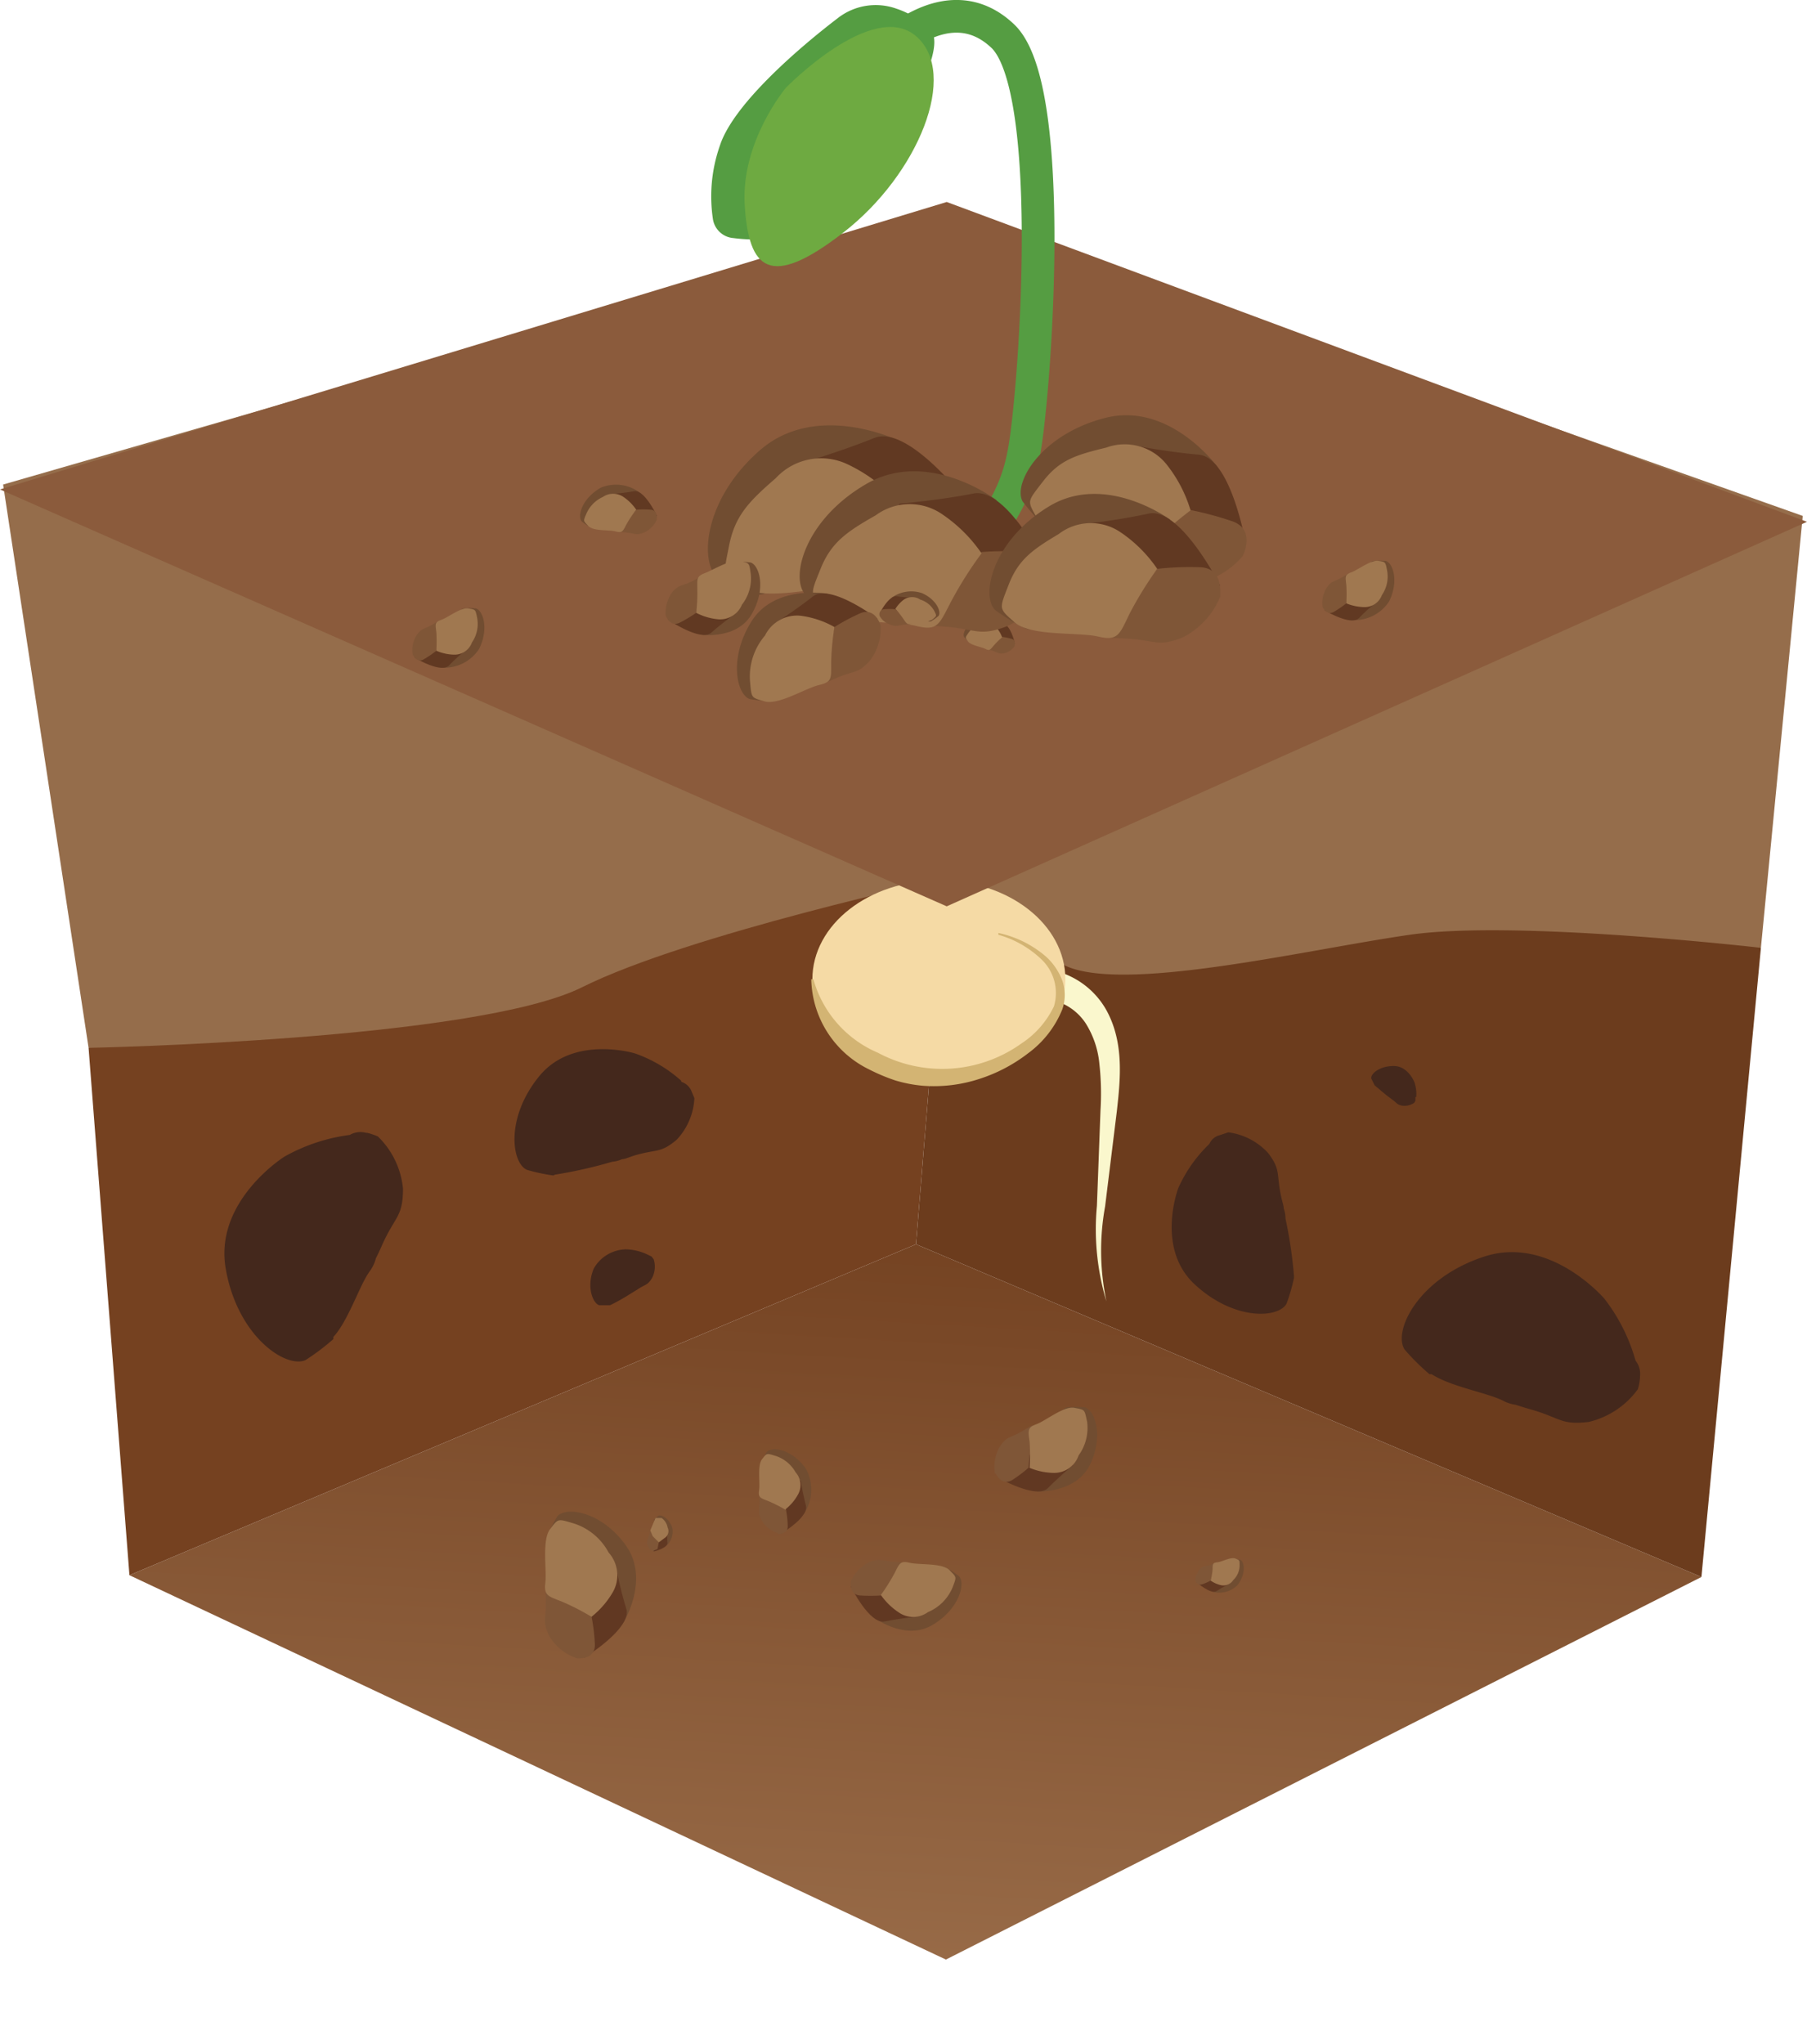 <?xml version="1.0" encoding="UTF-8"?>
<svg xmlns="http://www.w3.org/2000/svg" xmlns:xlink="http://www.w3.org/1999/xlink" viewBox="0 0 110.57 125.06">
  <defs>
    <style>.cls-1,.cls-17{fill:none;}.cls-2{fill:#956d4b;}.cls-3{clip-path:url(#clip-path);}.cls-4{fill:url(#Безымянный_градиент_2);}.cls-5{fill:#754120;}.cls-6{fill:#44281c;}.cls-7{fill:#6c3c1d;}.cls-8{fill:#714d31;}.cls-9{fill:#613822;}.cls-10{fill:#7f5637;}.cls-11{fill:#a07850;}.cls-12{fill:#faf7cd;}.cls-13{fill:#f5daa5;}.cls-14{fill:#d3b473;}.cls-15{fill:#8b5b3c;}.cls-16{fill:#559d42;}.cls-17{stroke:#559d42;stroke-miterlimit:10;stroke-width:2px;}.cls-18{fill:#6eaa41;}.cls-19{fill:#613922;}</style>
    <clipPath id="clip-path">
      <polygon class="cls-1" points="7.92 96.39 57.88 119.91 104.11 96.5 56.05 76.14 7.92 96.39"></polygon>
    </clipPath>
    <linearGradient id="Безымянный_градиент_2" x1="-3077.6" y1="-474.87" x2="-3074.8" y2="-474.87" gradientTransform="matrix(34.36, 0, 0, -34.36, 105731.25, -16216.79)" gradientUnits="userSpaceOnUse">
      <stop offset="0" stop-color="#a17551"></stop>
      <stop offset="0.38" stop-color="#a17551"></stop>
      <stop offset="0.89" stop-color="#7a4928"></stop>
      <stop offset="1" stop-color="#72401f"></stop>
    </linearGradient>
  </defs>
  <g id="Слой_2" data-name="Слой 2">
    <g id="Слой_1-2" data-name="Слой 1">
      <path class="cls-2" d="M57.88,53.75s9.63,11.3,17.06,11.77S107.75,58,107.75,58l2.56-26.43L57.88,13Z"></path>
      <path class="cls-2" d="M.19,29.65,5.42,64.12S24,66.91,27.25,66s18.12-6.5,22.3-6.5,8.33-5.73,8.33-5.73V13Z"></path>
      <g class="cls-3">
        <rect class="cls-4" x="31.58" y="48.82" width="48.87" height="98.4" transform="translate(-44.88 148.69) rotate(-86.92)"></rect>
      </g>
      <path class="cls-5" d="M7.92,96.39,5.42,64.12s23.69-.46,30.2-3.71,22.26-6.66,22.26-6.66L56.05,76.14Z"></path>
      <path class="cls-6" d="M41.68,66.13a8.35,8.35,0,0,0-2.83-1.67v0S35.08,63.31,33,65.85s-1.7,5.29-.77,5.73a10.92,10.92,0,0,0,1.63.35l.1-.05a28.09,28.09,0,0,0,3.5-.79,1.83,1.83,0,0,0,.61-.16c.17,0,.35-.09.65-.19,1.48-.46,1.66-.13,2.69-1a4,4,0,0,0,1.08-2.54l-.21-.5h0l0,0a1,1,0,0,0-.59-.5"></path>
      <path class="cls-6" d="M21.4,69.45a11,11,0,0,0-4,1.33v0s-4.3,2.7-3.59,6.84,3.66,6.13,4.88,5.61a13.86,13.86,0,0,0,1.71-1.29l0-.13c.92-1,1.6-3.16,2.21-4A2.27,2.27,0,0,0,23,77c.1-.2.21-.42.37-.79.81-1.82,1.28-1.71,1.29-3.46a5.12,5.12,0,0,0-1.54-3.21,4.4,4.4,0,0,0-.65-.22v0h-.07a1.3,1.3,0,0,0-1,.13"></path>
      <path class="cls-7" d="M57.88,53.75,56.05,76.14,104.11,96.5,107.75,58s-15-1.73-21.48-.8S68.44,60.87,65,59a44.41,44.41,0,0,1-7.15-5.26"></path>
      <path class="cls-6" d="M39.58,76.75a3.28,3.28,0,0,0-1.25-.3h0a2.31,2.31,0,0,0-2,1.18c-.49,1.19,0,2.18.35,2.24l.65,0,0,0a12.3,12.3,0,0,0,1.23-.69l.21-.13.23-.14c.5-.34.61-.24.89-.69A1.5,1.5,0,0,0,40,77.06l-.13-.17h0Z"></path>
      <path class="cls-6" d="M86.66,67.12a2.27,2.27,0,0,0-.11-.89h0s-.38-1-1.27-1-1.43.5-1.37.77l.2.41,0,0,.75.63.14.1.14.11c.35.24.31.34.67.41a1.06,1.06,0,0,0,.73-.18l.07-.13h0v-.22Z"></path>
      <path class="cls-6" d="M100.09,83.3a11.07,11.07,0,0,0-1.91-3.82h0s-3.31-3.9-7.35-2.59-5.6,4.54-4.89,5.68a13.68,13.68,0,0,0,1.53,1.52l.13,0c1.19.77,3.39,1.13,4.37,1.62a2.18,2.18,0,0,0,.77.25c.22.07.45.15.84.26,1.94.54,1.9,1,3.64.79a5.19,5.19,0,0,0,3-2,3.27,3.27,0,0,0,.13-.69h0v-.07a1.31,1.31,0,0,0-.28-1"></path>
      <path class="cls-6" d="M74,70A8.59,8.59,0,0,0,72.1,72.7h0s-1.4,3.66,1,5.89,5.11,2.09,5.62,1.19a11,11,0,0,0,.46-1.59l0-.09a27.32,27.32,0,0,0-.52-3.53,1.81,1.81,0,0,0-.11-.62c0-.17-.07-.35-.14-.66-.34-1.49,0-1.65-.81-2.73a4,4,0,0,0-2.44-1.27l-.51.17h0l0,0A.94.94,0,0,0,74,70"></path>
      <path class="cls-8" d="M74.15,97.39A1.58,1.58,0,0,0,75.72,97c.54-.7.43-1.44.17-1.55l-.44-.08c-.29,0-.32.69-.33.7Z"></path>
      <path class="cls-9" d="M73.21,96.81s.88.79,1.24.55.8-.46.8-.46l0-.24-1-.32-.57.19Z"></path>
      <path class="cls-10" d="M73.15,96.68c0,.1.12.36.4.27s.53-.23.53-.23l.32-1c.07-.14.15-.19-.25,0s-.45,0-.72.29a1.07,1.07,0,0,0-.28.69"></path>
      <path class="cls-11" d="M74.08,96.72a4.35,4.35,0,0,0,.12-.7c0-.3,0-.39.29-.42s.83-.34,1.1-.23.26.09.26.44a1.24,1.24,0,0,1-.38.87.72.72,0,0,1-.76.32,1.79,1.79,0,0,1-.63-.28"></path>
      <path class="cls-8" d="M63.47,91.27s2.39.12,3.24-1.67.26-3.36-.36-3.49a7.46,7.46,0,0,0-1,0c-.65,0-.37,1.67-.39,1.7Z"></path>
      <path class="cls-9" d="M61.12,90.44s2.3,1.32,3,.62,1.53-1.4,1.53-1.4l-.16-.52a7.5,7.5,0,0,0-2.26-.25c-.37.2-1,.62-1.16.69Z"></path>
      <path class="cls-10" d="M60.93,90.17c.11.21.44.73,1,.4a8.38,8.38,0,0,0,1-.75s.19-1.93.26-2.28.23-.49-.58,0-1,.31-1.44,1a2.41,2.41,0,0,0-.28,1.66"></path>
      <path class="cls-11" d="M63,89.82a11.07,11.07,0,0,0,0-1.59c-.09-.69-.15-.87.42-1.08s1.68-1.13,2.33-1,.6.07.77.85A2.87,2.87,0,0,1,66,89.06a1.58,1.58,0,0,1-1.51,1.07A4,4,0,0,1,63,89.82"></path>
      <path class="cls-8" d="M53.51,99s1.87,1.42,3.54.44,2.05-2.59,1.62-3a6.4,6.4,0,0,0-.83-.53c-.56-.33-1.22,1.14-1.25,1.16Z"></path>
      <path class="cls-9" d="M52.06,97.08s1.14,2.33,2.08,2.14,2-.3,2-.3l.15-.5S55,97,54.61,97s-1.15,0-1.32-.08Z"></path>
      <path class="cls-10" d="M52.06,96.76c0,.23-.05.83.58.87a10.13,10.13,0,0,0,1.26,0l1.46-1.71c.25-.24.45-.27-.47-.33s-1-.27-1.7,0a2.36,2.36,0,0,0-1.13,1.19"></path>
      <path class="cls-11" d="M53.9,97.6a11.63,11.63,0,0,0,.83-1.32c.31-.61.35-.79.93-.65s2,0,2.44.45.45.38.17,1.1a2.81,2.81,0,0,1-1.49,1.47,1.54,1.54,0,0,1-1.81,0A4.06,4.06,0,0,1,53.9,97.6"></path>
      <path class="cls-8" d="M49.22,92.6a2.68,2.68,0,0,0,.09-2.73c-.86-1.21-2.1-1.39-2.41-1l-.35.67c-.21.44,1,.84,1,.87Z"></path>
      <path class="cls-9" d="M47.82,93.83s1.7-1,1.49-1.72A15.08,15.08,0,0,1,49,90.6l-.4-.09s-1,1.08-1,1.39,0,.87,0,1Z"></path>
      <path class="cls-10" d="M47.58,93.86c.18,0,.64,0,.62-.5a6,6,0,0,0-.11-1l-1.4-1c-.2-.18-.23-.33-.21.37s-.15.75.12,1.3a1.79,1.79,0,0,0,1,.79"></path>
      <path class="cls-11" d="M48.09,92.4A8.8,8.8,0,0,0,47,91.85c-.48-.19-.62-.21-.55-.67s-.12-1.51.18-1.89.26-.37.83-.2a2.17,2.17,0,0,1,1.22,1,1.18,1.18,0,0,1,.14,1.38,3,3,0,0,1-.76.89"></path>
      <path class="cls-8" d="M40.75,94.61a1.17,1.17,0,0,0,.39-1.12c-.21-.61-.7-.84-.87-.73L40,93l.29.49Z"></path>
      <path class="cls-9" d="M40,94.94s.84-.2.84-.52a5.52,5.52,0,0,1,0-.67l-.16-.09-.58.45-.12.43Z"></path>
      <path class="cls-10" d="M39.91,94.92l.32-.13.08-.4-.45-.6c-.06-.1-.06-.16-.14.13s-.15.29-.12.55a.76.76,0,0,0,.31.45"></path>
      <path class="cls-11" d="M40.31,94.38,39.94,94l-.15-.35.32-.76.37,0a.89.89,0,0,1,.37.58.5.5,0,0,1-.11.59Z"></path>
      <path class="cls-8" d="M38.15,99.28s1.64-2.63.14-4.72-3.66-2.39-4.19-1.77A8.24,8.24,0,0,0,33.5,94c-.37.76,1.66,1.45,1.69,1.5Z"></path>
      <path class="cls-9" d="M35.75,101.44s2.94-1.8,2.57-3a26.06,26.06,0,0,1-.64-2.61L37,95.67s-1.69,1.88-1.69,2.42.08,1.51.06,1.75Z"></path>
      <path class="cls-10" d="M35.32,101.48c.31,0,1.1,0,1.08-.87a11.59,11.59,0,0,0-.2-1.67s-2.08-1.41-2.43-1.72-.41-.56-.37.66-.25,1.29.22,2.25a3.11,3.11,0,0,0,1.7,1.35"></path>
      <path class="cls-11" d="M36.2,98.94A14.53,14.53,0,0,0,34.37,98c-.85-.33-1.09-.37-1-1.15s-.22-2.62.29-3.28.45-.64,1.44-.35A3.69,3.69,0,0,1,37.24,95a2.09,2.09,0,0,1,.28,2.39,5.35,5.35,0,0,1-1.32,1.54"></path>
      <path class="cls-12" d="M61.77,59.19a6.7,6.7,0,0,1,3.39.41,5,5,0,0,1,2.56,2.25c1.08,2,.83,4.24.62,6.14l-.72,5.84a15.09,15.09,0,0,0,.08,5.8,15.32,15.32,0,0,1-.58-5.84l.22-5.87a16.52,16.52,0,0,0-.07-2.83,5.62,5.62,0,0,0-.83-2.46,3.36,3.36,0,0,0-1.88-1.39,5,5,0,0,0-2.4-.09Z"></path>
      <ellipse class="cls-13" cx="57.45" cy="59.92" rx="7.74" ry="6.05"></ellipse>
      <path class="cls-14" d="M49.77,59.92a6.9,6.9,0,0,0,3.95,4.5,8.33,8.33,0,0,0,8.77-.56,5.61,5.61,0,0,0,2-2.28,2.84,2.84,0,0,0-.67-2.78,6.27,6.27,0,0,0-2.73-1.6l0-.11a6.55,6.55,0,0,1,2.94,1.47A3.8,3.8,0,0,1,65,60,2.65,2.65,0,0,1,65,61.77a6.22,6.22,0,0,1-2.1,2.69,9.72,9.72,0,0,1-3,1.57,8.94,8.94,0,0,1-3.42.41,8.34,8.34,0,0,1-1.71-.33,11.64,11.64,0,0,1-1.59-.67,6.29,6.29,0,0,1-3.54-5.52Z"></path>
      <polygon class="cls-15" points="0 29.95 57.93 55.46 110.57 31.93 57.93 12.36 0 29.95"></polygon>
      <path class="cls-16" d="M54.85.53a3.77,3.77,0,0,0-3.6.59C49,2.84,44.88,6.34,44.05,8.91a9.36,9.36,0,0,0-.42,4.54,1.38,1.38,0,0,0,1.26,1.12,9.54,9.54,0,0,0,5.1-.74c2.15-1.26,8.46-10.35,6.95-12A5.27,5.27,0,0,0,54.85.53Z"></path>
      <path class="cls-17" d="M53.91,3.35s4-4.42,7.45-1.14S63.25,25,62.62,27.86a10.38,10.38,0,0,1-4.8,6.94"></path>
      <path class="cls-18" d="M48.09,5.37s-2.77,3.29-2.52,7.2,1.51,5.18,6.06,1.64,7.08-9.72,4.42-12S48.09,5.37,48.09,5.37Z"></path>
      <path class="cls-8" d="M61.66,38.35a1.63,1.63,0,0,0-1.58-.58c-.88.27-1.23,1-1.08,1.21a2.54,2.54,0,0,0,.33.33c.22.22.68-.39.7-.4S61.66,38.35,61.66,38.35Z"></path>
      <path class="cls-19" d="M62.11,39.4s-.27-1.19-.72-1.21-1-.08-1-.08l-.12.22s.44.78.62.85l.6.17A3.39,3.39,0,0,0,62.11,39.4Z"></path>
      <path class="cls-10" d="M62.08,39.55c0-.1.11-.38-.18-.46a4.68,4.68,0,0,0-.58-.12s-.71.54-.86.63-.23.07.18.19.41.23.79.19A1.11,1.11,0,0,0,62.08,39.55Z"></path>
      <path class="cls-11" d="M61.32,39a5,5,0,0,0-.52.51c-.21.25-.25.33-.5.2s-.91-.22-1.08-.47-.16-.22.05-.53a1.29,1.29,0,0,1,.84-.51.74.74,0,0,1,.84.18A1.85,1.85,0,0,1,61.32,39Z"></path>
      <path class="cls-8" d="M39.22,30.2a2.43,2.43,0,0,0-2.45-.36c-1.17.66-1.46,1.76-1.17,2.07a4,4,0,0,0,.57.38c.38.24.86-.77.89-.78Z"></path>
      <path class="cls-19" d="M40.2,31.57s-.76-1.63-1.41-1.51-1.4.17-1.4.17l-.12.35s.88,1,1.16,1,.79,0,.91.07A7.08,7.08,0,0,0,40.2,31.57Z"></path>
      <path class="cls-10" d="M40.19,31.8c0-.16.05-.58-.39-.61a5.41,5.41,0,0,0-.87,0s-.86,1-1,1.16-.32.18.32.23.65.21,1.18,0A1.59,1.59,0,0,0,40.19,31.8Z"></path>
      <path class="cls-11" d="M38.93,31.19a7,7,0,0,0-.6.9c-.22.42-.25.54-.66.43s-1.37,0-1.68-.34-.31-.27-.1-.77a2,2,0,0,1,1-1,1.11,1.11,0,0,1,1.26,0A2.9,2.9,0,0,1,38.93,31.19Z"></path>
      <path class="cls-8" d="M55.07,27s-5.06-2.52-8.58.56-3.71,7-2.5,7.88a15.64,15.64,0,0,0,2.21.89c1.46.54,2.37-3.26,2.45-3.31S55.07,27,55.07,27Z"></path>
      <path class="cls-19" d="M59.38,30.94s-3.75-5-5.88-4.14-4.63,1.59-4.63,1.59l-.15,1.27s3.7,2.74,4.67,2.66,2.73-.4,3.16-.41A21.2,21.2,0,0,0,59.38,30.94Z"></path>
      <path class="cls-10" d="M59.53,31.7c-.05-.55-.26-2-1.77-1.79a22.83,22.83,0,0,0-3,.63s-2.2,4-2.69,4.7-1,.84,1.25.56,2.37.23,4-.78A5.7,5.7,0,0,0,59.53,31.7Z"></path>
      <path class="cls-11" d="M54.78,30.54A26.72,26.72,0,0,0,53.4,34c-.45,1.59-.47,2-1.92,1.95s-4.69.86-6,0-1.23-.71-.87-2.55,1.21-2.71,2.86-4.14a3.77,3.77,0,0,1,4.28-.9A9.6,9.6,0,0,1,54.78,30.54Z"></path>
      <path class="cls-8" d="M74.5,28.57s-2.91-4-6.86-3-5.67,4-5.07,5.11a16.55,16.55,0,0,0,1.36,1.56c.92,1,3.13-1.58,3.21-1.59S74.5,28.57,74.5,28.57Z"></path>
      <path class="cls-19" d="M76.25,33.37s-.9-5.38-2.91-5.55-4.21-.61-4.21-.61l-.62.93s1.77,3.59,2.56,3.91,2.27.78,2.6,1A20.37,20.37,0,0,0,76.25,33.37Z"></path>
      <path class="cls-10" d="M76.06,34c.19-.45.6-1.65-.65-2.1a20.28,20.28,0,0,0-2.56-.69s-3.3,2.23-3.95,2.57-1.07.27.74.93,1.75,1.12,3.43,1A4.91,4.91,0,0,0,76.06,34Z"></path>
      <path class="cls-11" d="M72.85,31.23a22.15,22.15,0,0,0-2.45,2.15c-1,1-1.18,1.38-2.27.75s-4-1.2-4.64-2.36-.68-1,.33-2.31,2-1.62,3.87-2.07a3.28,3.28,0,0,1,3.67,1A8.34,8.34,0,0,1,72.85,31.23Z"></path>
      <path class="cls-8" d="M61,30.62s-4.18-3.22-8-1-4.66,5.78-3.71,6.78a17.15,17.15,0,0,0,1.87,1.21C52.4,38.32,53.91,35,54,35S61,30.62,61,30.62Z"></path>
      <path class="cls-19" d="M64.2,35.05s-2.53-5.27-4.64-4.85-4.53.62-4.53.62L54.67,32s2.88,3.18,3.79,3.28,2.58.12,3,.2A20.9,20.9,0,0,0,64.2,35.05Z"></path>
      <path class="cls-10" d="M64.2,35.78c0-.52.12-1.87-1.3-2a19.36,19.36,0,0,0-2.84,0s-2.75,3.28-3.32,3.82-1,.6,1,.74,2.13.63,3.83,0A5.31,5.31,0,0,0,64.2,35.78Z"></path>
      <path class="cls-11" d="M60.06,33.86a23.56,23.56,0,0,0-1.89,3c-.71,1.37-.81,1.77-2.12,1.44s-4.45-.06-5.49-1-1-.87-.35-2.49,1.6-2.27,3.38-3.28a3.5,3.5,0,0,1,4.08-.05A9.07,9.07,0,0,1,60.06,33.86Z"></path>
      <path class="cls-8" d="M82.71,37.94A2.52,2.52,0,0,0,85,36.8c.62-1.26.22-2.38-.22-2.48a5.82,5.82,0,0,0-.71,0c-.47,0-.28,1.18-.3,1.2Z"></path>
      <path class="cls-19" d="M81.05,37.34s1.62,1,2.12.47,1.1-1,1.1-1l-.11-.37a5.34,5.34,0,0,0-1.6-.2c-.26.14-.71.43-.83.48A6.48,6.48,0,0,0,81.05,37.34Z"></path>
      <path class="cls-10" d="M80.93,37.14c.07.15.3.52.69.3a6.75,6.75,0,0,0,.76-.52s.15-1.37.2-1.62.17-.34-.41,0-.68.21-1,.68A1.73,1.73,0,0,0,80.93,37.14Z"></path>
      <path class="cls-11" d="M82.38,36.92a9.22,9.22,0,0,0,0-1.13c-.06-.5-.1-.62.31-.77s1.2-.77,1.65-.7.43.06.54.61a2,2,0,0,1-.32,1.48,1.12,1.12,0,0,1-1.08.74A3,3,0,0,1,82.38,36.92Z"></path>
      <path class="cls-8" d="M27,40.85a2.52,2.52,0,0,0,2.32-1.15c.62-1.26.22-2.38-.22-2.47a4.31,4.31,0,0,0-.71,0c-.47,0-.28,1.17-.3,1.2S27,40.85,27,40.85Z"></path>
      <path class="cls-19" d="M25.37,40.24s1.62,1,2.12.47,1.1-1,1.1-1l-.11-.37a5.07,5.07,0,0,0-1.6-.19c-.26.13-.71.42-.83.47A6.48,6.48,0,0,0,25.37,40.24Z"></path>
      <path class="cls-10" d="M25.25,40.05c.07.14.3.52.69.29a6.75,6.75,0,0,0,.76-.52s.15-1.37.2-1.62.17-.34-.41,0-.68.21-1,.68A1.69,1.69,0,0,0,25.25,40.05Z"></path>
      <path class="cls-11" d="M26.7,39.82a9.21,9.21,0,0,0,0-1.13c-.06-.49-.11-.62.3-.76s1.21-.78,1.66-.7.43.05.54.6a2,2,0,0,1-.32,1.48,1.13,1.13,0,0,1-1.08.75A2.85,2.85,0,0,1,26.7,39.82Z"></path>
      <path class="cls-8" d="M42.94,38.84s2.14.3,3.05-1.25.48-3-.06-3.17a5.89,5.89,0,0,0-.92-.05c-.59,0-.45,1.47-.48,1.5S42.94,38.84,42.94,38.84Z"></path>
      <path class="cls-19" d="M40.88,37.92s2,1.37,2.65.79A16.83,16.83,0,0,1,45,37.56l-.1-.48a6.62,6.62,0,0,0-2-.39c-.35.15-.94.48-1.1.53A9.91,9.91,0,0,0,40.88,37.92Z"></path>
      <path class="cls-10" d="M40.73,37.66c.09.2.34.7.87.44a8.76,8.76,0,0,0,1-.6s.31-1.73.4-2,.24-.42-.52,0-.89.2-1.37.77A2.2,2.2,0,0,0,40.73,37.66Z"></path>
      <path class="cls-11" d="M42.6,37.5a10,10,0,0,0,.07-1.43c0-.64-.07-.8.46-1s1.6-.88,2.17-.74.54.1.64.81a2.59,2.59,0,0,1-.54,1.86A1.45,1.45,0,0,1,44,37.9,3.63,3.63,0,0,1,42.6,37.5Z"></path>
      <path class="cls-8" d="M54.54,36.59a2.05,2.05,0,0,1,1.89-.29c.92.42,1.17,1.17,1,1.39A3.32,3.32,0,0,1,57,38c-.29.17-.68-.51-.7-.52Z"></path>
      <path class="cls-19" d="M53.82,37.55s.55-1.13,1.06-1.06,1.08.09,1.08.09l.1.23s-.66.7-.87.72-.61,0-.71.07A5.41,5.41,0,0,1,53.82,37.55Z"></path>
      <path class="cls-10" d="M53.83,37.7a.31.31,0,0,1,.29-.42,4.3,4.3,0,0,1,.67,0s.69.66.83.77.25.12-.24.17-.5.15-.91,0A1.14,1.14,0,0,1,53.83,37.7Z"></path>
      <path class="cls-11" d="M54.79,37.26a5.14,5.14,0,0,1,.48.6c.19.28.21.37.52.29s1.06-.06,1.3-.27.23-.19.06-.53a1.48,1.48,0,0,0-.84-.66.9.9,0,0,0-1,0A2,2,0,0,0,54.79,37.26Z"></path>
      <path class="cls-8" d="M71.59,31.79s-3.93-2.9-7.39-.81S60,36.42,60.89,37.33a14.16,14.16,0,0,0,1.76,1.08c1.16.68,2.49-2.42,2.57-2.46S71.59,31.79,71.59,31.79Z"></path>
      <path class="cls-19" d="M74.66,35.83s-2.44-4.83-4.39-4.4-4.18.66-4.18.66l-.31,1.06s2.73,2.89,3.58,3,2.38.07,2.75.13A18.93,18.93,0,0,0,74.66,35.83Z"></path>
      <path class="cls-10" d="M74.67,36.5c0-.48.08-1.73-1.23-1.79a18,18,0,0,0-2.63.1s-2.48,3.09-3,3.6-.93.57,1,.66,2,.55,3.55-.06A4.86,4.86,0,0,0,74.67,36.5Z"></path>
      <path class="cls-11" d="M70.81,34.81a22.3,22.3,0,0,0-1.7,2.76c-.62,1.29-.71,1.66-1.93,1.38s-4.12,0-5.1-.87-.95-.78-.36-2.3,1.43-2.13,3.06-3.1a3.23,3.23,0,0,1,3.77-.12A8.37,8.37,0,0,1,70.81,34.81Z"></path>
      <path class="cls-8" d="M50.64,36.33S47.43,35.75,46,38s-.93,4.5-.12,4.78a10.64,10.64,0,0,0,1.38.13c.89.06.78-2.19.82-2.23S50.64,36.33,50.64,36.33Z"></path>
      <path class="cls-19" d="M53.68,37.85s-2.89-2.18-3.94-1.35-2.31,1.63-2.31,1.63l.13.73s2.49.93,3,.72,1.45-.66,1.68-.73A12.31,12.31,0,0,0,53.68,37.85Z"></path>
      <path class="cls-10" d="M53.88,38.25c-.11-.3-.46-1.07-1.27-.71a12.87,12.87,0,0,0-1.55.83s-.57,2.59-.73,3.05-.39.62.78.1,1.35-.25,2.11-1.08A3.22,3.22,0,0,0,53.88,38.25Z"></path>
      <path class="cls-11" d="M51.06,38.37a15.81,15.81,0,0,0-.2,2.16c0,1,.06,1.2-.75,1.39s-2.47,1.24-3.32,1-.8-.19-.9-1.27a3.86,3.86,0,0,1,.92-2.76A2.18,2.18,0,0,1,49,37.68,5.71,5.71,0,0,1,51.06,38.37Z"></path>
    </g>
  </g>
</svg>
